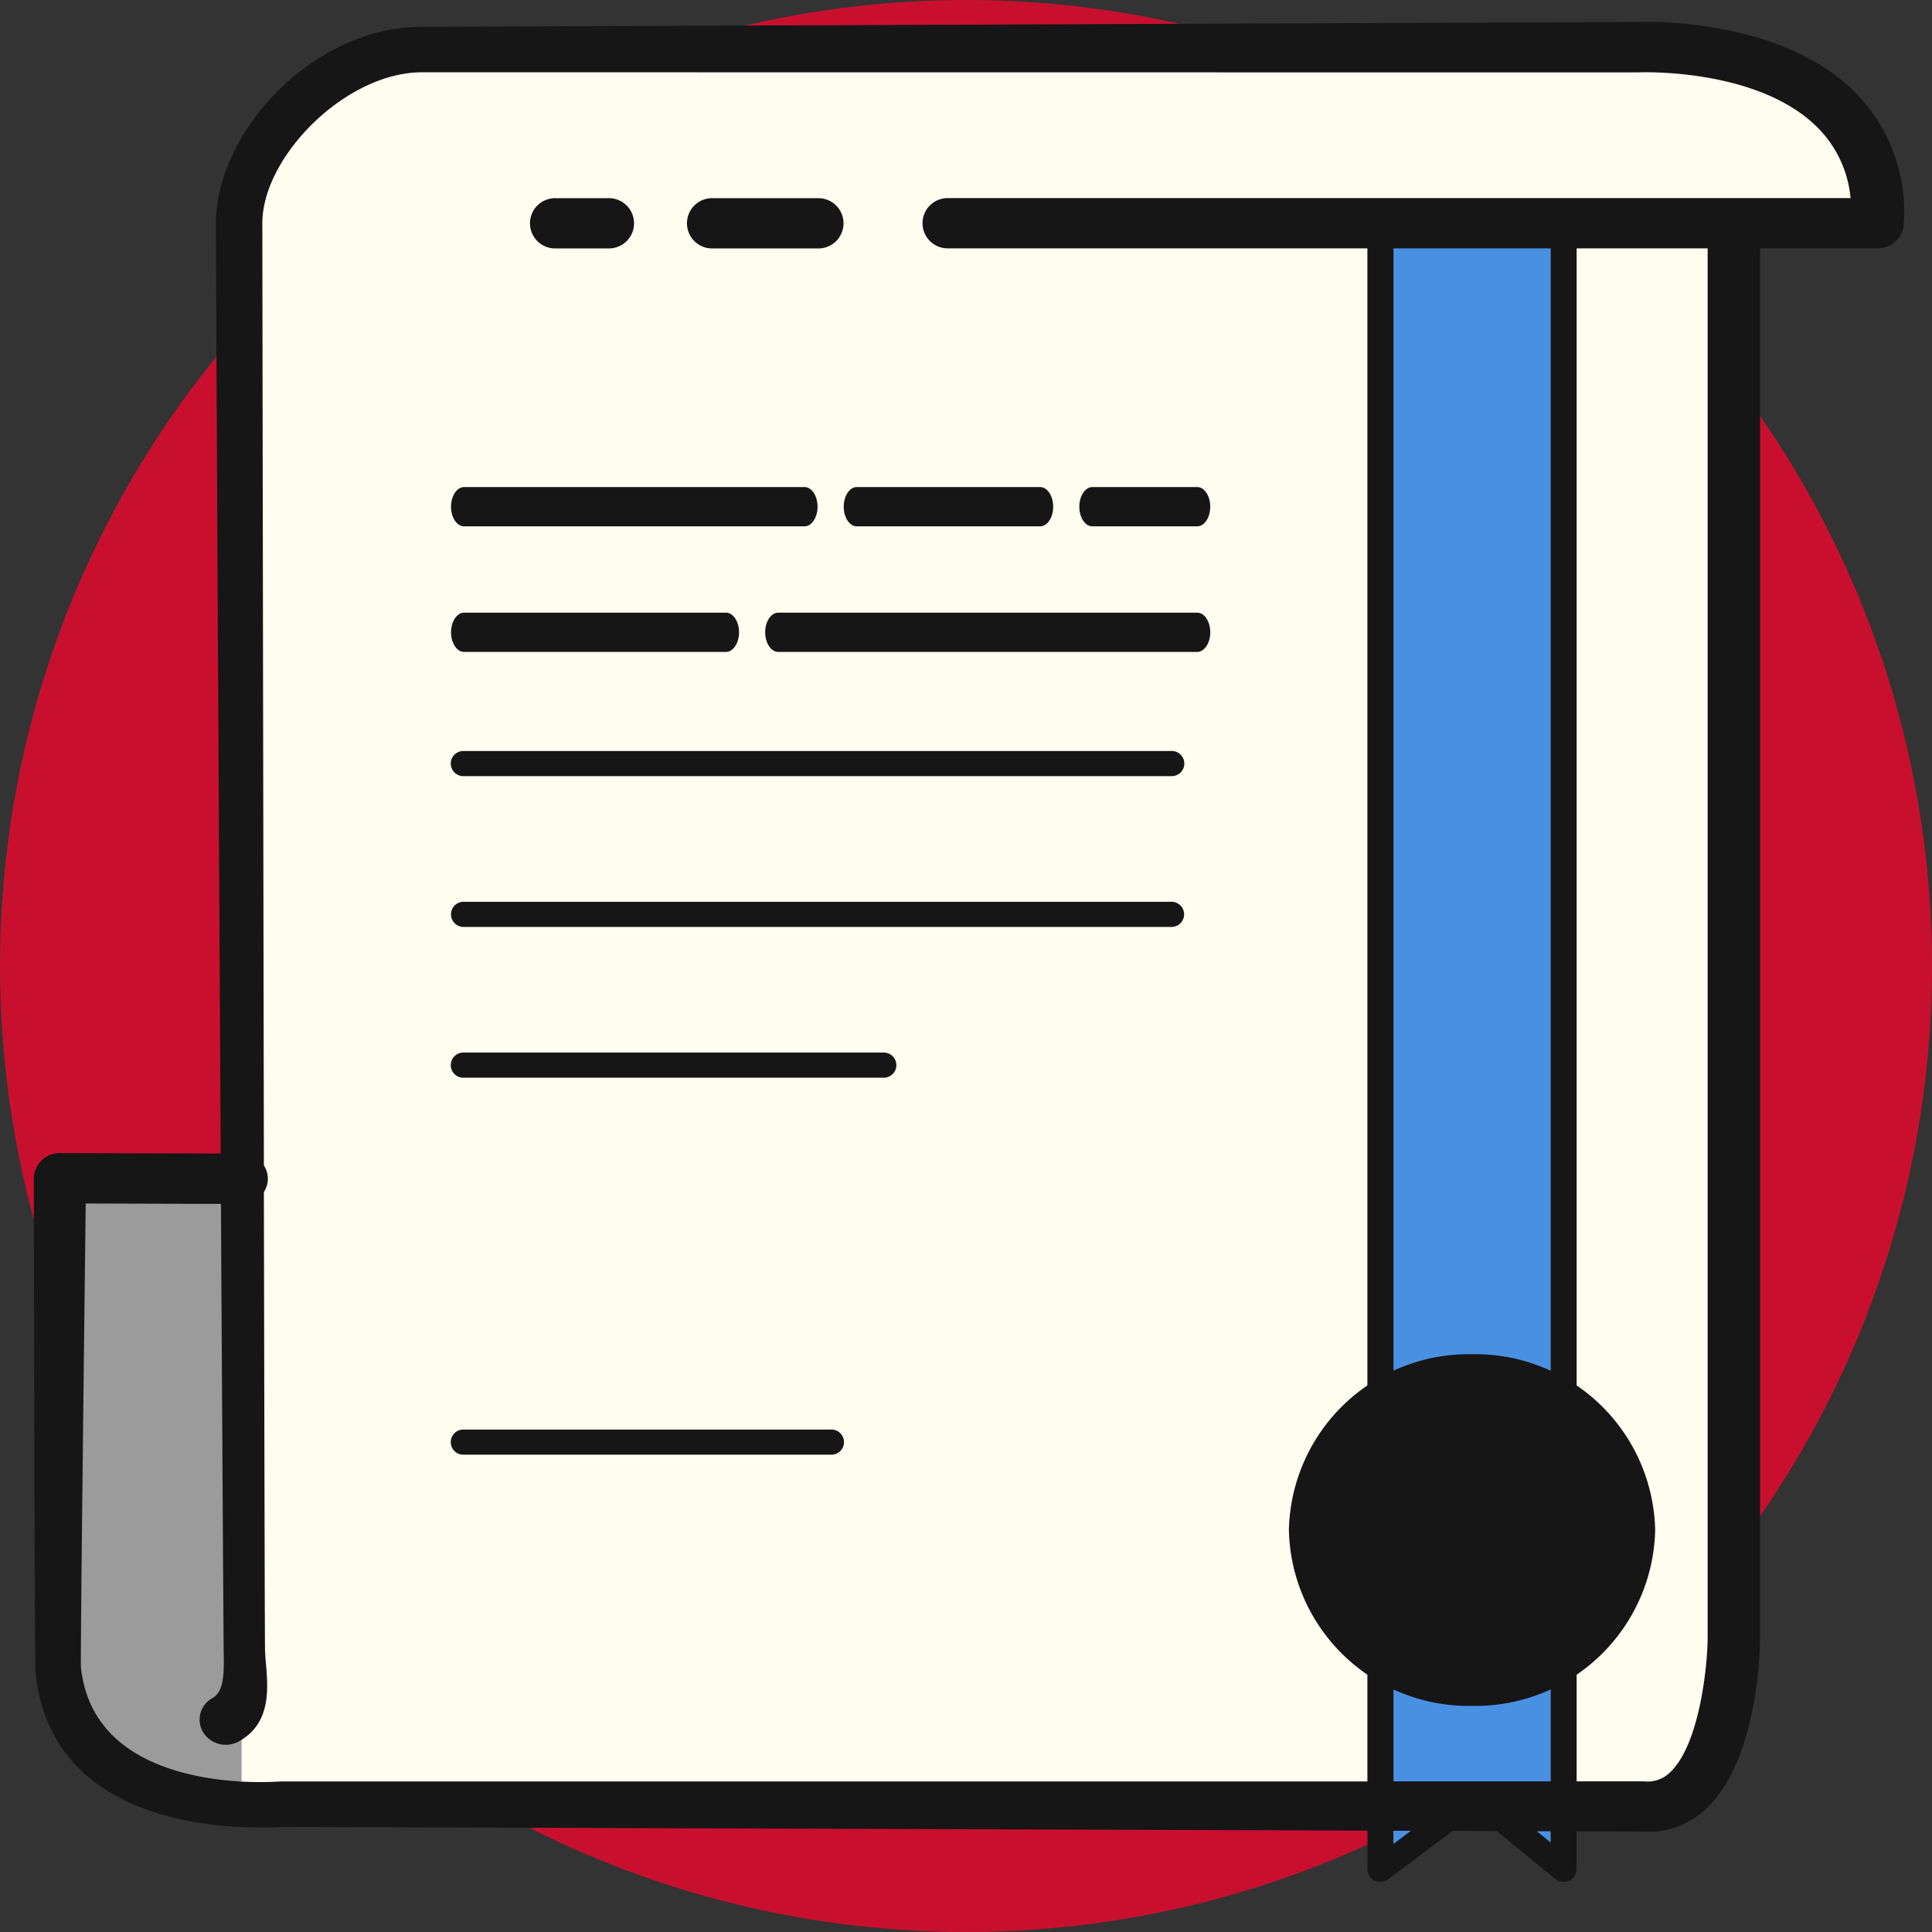 <svg id="asset_parental_agreement_form" data-name="asset / parental agreement form" xmlns="http://www.w3.org/2000/svg" width="80" height="80" viewBox="0 0 80 80">
  <rect x="0" y="0" width="80" height="80" fill="#333333" stroke="none"/>
  <g id="ilustration_-_form_signed" data-name="ilustration - form signed">
    <circle id="Oval" cx="40" cy="40" r="40" fill="#c8102e"/>
    <g id="shapes" transform="translate(1)">
      <path id="Path" d="M65.084.006,14.85,0c-3.856,0-7.014,4.005-7.014,7.29V46.835H7.45L0,46.814c-.009.347,0,19.989.036,20.3.654,6.46,9.419,5.737,9.419,5.737H65.921c3.637.228,3.705-6.938,3.705-6.938V7.291h5.434C75.3-.486,65.084.006,65.084.006Z" transform="translate(1.168 1.952)" fill="#fefdef"/>
      <path id="Path-2" data-name="Path" d="M7.709.026,0,0C0,.333.005,19.193.03,19.492.549,25.7,7.508,25,7.508,25h.2V.026Z" transform="translate(1.296 48.762)" fill="#9b9b9b"/>
      <g id="Group" transform="translate(55.285 9.325)">
        <path id="Path-3" data-name="Path" d="M7.588,47.095V0H0V67.649L3.959,64.68l3.629,2.969Z" transform="translate(0.875 0.438)" fill="#4a90e2"/>
      </g>
      <path id="Combined_Shape" data-name="Combined Shape" d="M55.523,76.965a.519.519,0,0,1-.3-.464v-1.61l-44.9-.154c-.31.026-.612.022-.97.022-3.479,0-8.74-1.055-9.282-6.418C.026,67.936,0,48.038,0,47.854a1.066,1.066,0,0,1,1.085-1.018h0l6.653.019c-.092-16.523-.2-37.106-.2-38.523C7.543,4.557,11.552.2,16.057.2l50.317-.2c.18-.007,5.693-.24,8.882,2.757a7.044,7.044,0,0,1,2.176,5.6,1.064,1.064,0,0,1-1.085,1.011H71.479V66.96c0,.529-.112,5.139-2.3,7.086a3.462,3.462,0,0,1-2.561.886l-2.739-.009V76.5a.515.515,0,0,1-.312.468.54.54,0,0,1-.225.048A.556.556,0,0,1,63,76.894l-2.425-1.984L58.761,74.9l-2.672,2a.557.557,0,0,1-.566.057Zm.773-1.523.726-.544-.726,0Zm6.512-.06v-.464l-.57,0ZM1.949,68.108c.54,5.32,7.921,4.769,8.235,4.748l45.036,0V9.373H37.872a1.041,1.041,0,1,1,0-2.081H70.331l.063,0,.063,0h4.77a4.739,4.739,0,0,0-1.488-3.04c-2.518-2.367-7.265-2.171-7.312-2.165L16.074,2.082c-3.156,0-6.612,3.49-6.612,6.25,0,.356.033,22.025.064,39.016a1.007,1.007,0,0,1,0,1.1c.019,10.172.037,18.419.047,18.943.022,1.057.513,2.913-1.081,3.805a1.111,1.111,0,0,1-1.481-.374A1.018,1.018,0,0,1,7.4,69.4c.456-.255.48-.966.463-1.8-.01-.57-.058-8.643-.115-18.66l-5.6-.016C2.1,52.934,1.927,67.436,1.949,68.108ZM67.709,72.52c1.274-1.136,1.591-4.486,1.6-5.569V9.373H63.884V72.852h2.809A1.316,1.316,0,0,0,67.709,72.52ZM56.3,72.852h6.512V9.373H56.3ZM17.818,59.324a.521.521,0,1,1,0-1.04H32.994a.521.521,0,1,1,0,1.04Zm0-15.61a.521.521,0,1,1,0-1.04H35.162a.521.521,0,1,1,0,1.04Zm0-6.243a.521.521,0,1,1,0-1.041H47.086a.521.521,0,1,1,0,1.041Zm0-6.244a.521.521,0,1,1,0-1.04H47.086a.521.521,0,1,1,0,1.04Zm13.008-5.143c-.3,0-.542-.364-.542-.813s.243-.813.542-.813H48.171c.3,0,.542.364.542.813s-.243.813-.542.813Zm-13.008,0c-.3,0-.542-.364-.542-.813s.242-.813.542-.813h10.84c.3,0,.543.364.543.813s-.243.813-.543.813Zm26.016-5.2c-.3,0-.542-.365-.542-.813s.242-.814.542-.814h4.336c.3,0,.542.365.542.814s-.243.813-.542.813Zm-9.756,0c-.3,0-.542-.365-.542-.813s.242-.814.542-.814h7.588c.3,0,.542.365.542.814s-.243.813-.542.813Zm-16.26,0c-.3,0-.542-.365-.542-.813s.242-.814.542-.814H31.91c.3,0,.542.365.542.814s-.243.813-.542.813Zm10.3-11.508a1.041,1.041,0,1,1,0-2.081h4.336a1.041,1.041,0,1,1,0,2.081Zm-6.5,0a1.041,1.041,0,1,1,0-2.081H23.78a1.041,1.041,0,1,1,0,2.081Z" transform="translate(0.401 0.911)" fill="#161616"/>
      <g id="Group-2" data-name="Group" transform="translate(52.033 55.154)">
        <ellipse id="Oval-2" data-name="Oval" cx="7.046" cy="6.764" rx="7.046" ry="6.764" transform="translate(0.875 1.438)" fill="#f8e71c"/>
        <path id="Shape" d="M0,7.28A7.446,7.446,0,0,1,7.583,0a7.446,7.446,0,0,1,7.584,7.28,7.446,7.446,0,0,1-7.584,7.281A7.446,7.446,0,0,1,0,7.28Z" transform="translate(0.337 0.922)" fill="#161616"/>
      </g>
    </g>
  </g>
</svg>
